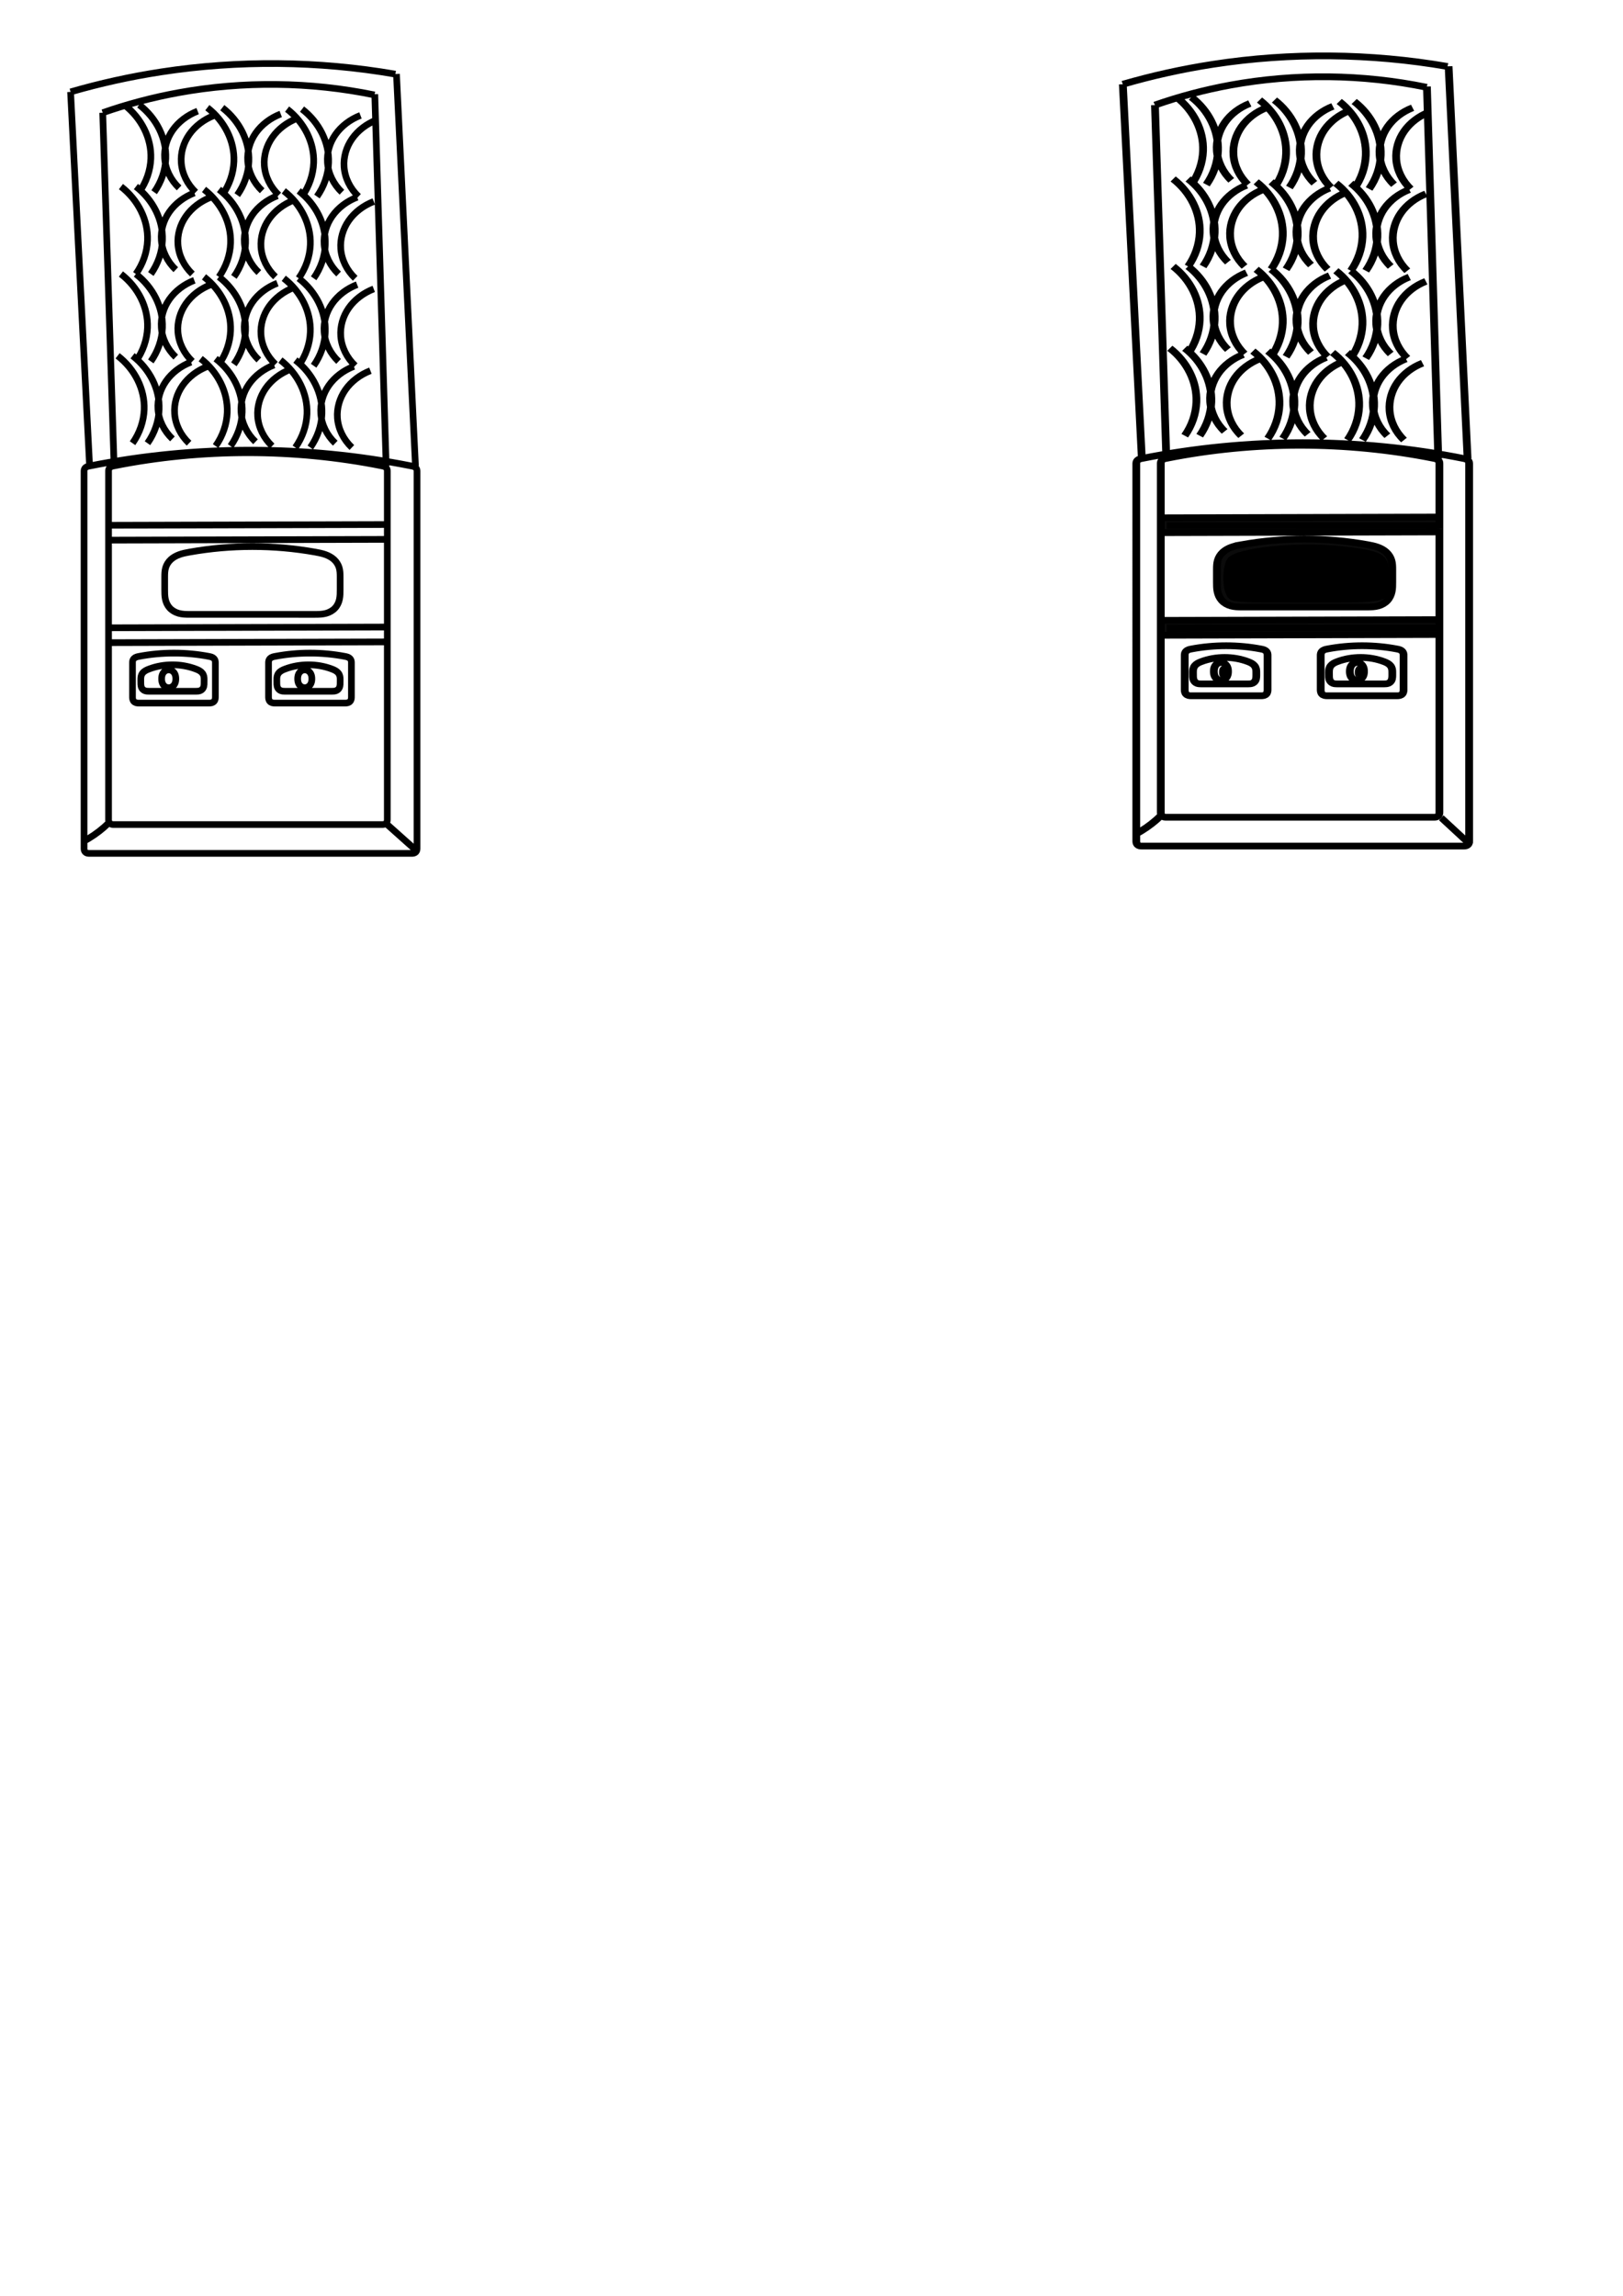 <?xml version="1.0" encoding="UTF-8" standalone="no"?>
<!-- Created with Inkscape (http://www.inkscape.org/) -->

<svg
   width="210mm"
   height="297mm"
   viewBox="0 0 210 297"
   version="1.1"
   id="svg5"
   inkscape:version="1.1.1 (3bf5ae0d25, 2021-09-20)"
   sodipodi:docname="multi pattern mic track icon svg.svg"
   xmlns:inkscape="http://www.inkscape.org/namespaces/inkscape"
   xmlns:sodipodi="http://sodipodi.sourceforge.net/DTD/sodipodi-0.dtd"
   xmlns="http://www.w3.org/2000/svg"
   xmlns:svg="http://www.w3.org/2000/svg">
  <sodipodi:namedview
     id="namedview7"
     pagecolor="#ffffff"
     bordercolor="#666666"
     borderopacity="1.0"
     inkscape:pageshadow="2"
     inkscape:pageopacity="0.0"
     inkscape:pagecheckerboard="0"
     inkscape:document-units="mm"
     showgrid="false"
     inkscape:zoom="1.8756036"
     inkscape:cx="693.64338"
     inkscape:cy="345.22221"
     inkscape:window-width="1680"
     inkscape:window-height="956"
     inkscape:window-x="-11"
     inkscape:window-y="-11"
     inkscape:window-maximized="1"
     inkscape:current-layer="layer1" />
  <defs
     id="defs2">
    <inkscape:path-effect
       effect="spiro"
       id="path-effect1614"
       is_visible="true"
       lpeversion="1" />
    <inkscape:path-effect
       effect="spiro"
       id="path-effect1442"
       is_visible="true"
       lpeversion="1" />
    <inkscape:path-effect
       effect="spiro"
       id="path-effect941"
       is_visible="true"
       lpeversion="1" />
    <inkscape:path-effect
       effect="spiro"
       id="path-effect4302"
       is_visible="true"
       lpeversion="1" />
    <inkscape:path-effect
       effect="spiro"
       id="path-effect4275"
       is_visible="true"
       lpeversion="1" />
    <inkscape:path-effect
       effect="spiro"
       id="path-effect4250"
       is_visible="true"
       lpeversion="1" />
    <inkscape:path-effect
       effect="spiro"
       id="path-effect4246"
       is_visible="true"
       lpeversion="1" />
    <inkscape:path-effect
       effect="spiro"
       id="path-effect4236"
       is_visible="true"
       lpeversion="1" />
    <inkscape:path-effect
       effect="spiro"
       id="path-effect4232"
       is_visible="true"
       lpeversion="1" />
    <inkscape:path-effect
       effect="spiro"
       id="path-effect4218"
       is_visible="true"
       lpeversion="1" />
    <inkscape:path-effect
       effect="spiro"
       id="path-effect4193"
       is_visible="true"
       lpeversion="1" />
    <inkscape:path-effect
       effect="spiro"
       id="path-effect4187"
       is_visible="true"
       lpeversion="1" />
    <inkscape:path-effect
       effect="spiro"
       id="path-effect4073"
       is_visible="true"
       lpeversion="1" />
    <inkscape:path-effect
       effect="spiro"
       id="path-effect3987"
       is_visible="true"
       lpeversion="1" />
    <inkscape:path-effect
       effect="spiro"
       id="path-effect3981"
       is_visible="true"
       lpeversion="1" />
    <inkscape:path-effect
       effect="spiro"
       id="path-effect3784"
       is_visible="true"
       lpeversion="1" />
    <inkscape:path-effect
       effect="spiro"
       id="path-effect3780"
       is_visible="true"
       lpeversion="1" />
    <inkscape:path-effect
       effect="spiro"
       id="path-effect3663"
       is_visible="true"
       lpeversion="1" />
    <inkscape:path-effect
       effect="spiro"
       id="path-effect3632"
       is_visible="true"
       lpeversion="1" />
    <inkscape:path-effect
       effect="spiro"
       id="path-effect3607"
       is_visible="true"
       lpeversion="1" />
    <inkscape:path-effect
       effect="spiro"
       id="path-effect3521"
       is_visible="true"
       lpeversion="1" />
    <inkscape:path-effect
       effect="spiro"
       id="path-effect3446"
       is_visible="true"
       lpeversion="1" />
    <inkscape:path-effect
       effect="spiro"
       id="path-effect3360"
       is_visible="true"
       lpeversion="1" />
    <inkscape:path-effect
       effect="spiro"
       id="path-effect3354"
       is_visible="true"
       lpeversion="1" />
    <inkscape:path-effect
       effect="spiro"
       id="path-effect3317"
       is_visible="true"
       lpeversion="1" />
    <inkscape:path-effect
       effect="spiro"
       id="path-effect3231"
       is_visible="true"
       lpeversion="1" />
    <inkscape:path-effect
       effect="spiro"
       id="path-effect3114"
       is_visible="true"
       lpeversion="1" />
    <inkscape:path-effect
       effect="spiro"
       id="path-effect3108"
       is_visible="true"
       lpeversion="1" />
    <inkscape:path-effect
       effect="spiro"
       id="path-effect2727"
       is_visible="true"
       lpeversion="1" />
    <inkscape:path-effect
       effect="spiro"
       id="path-effect2591"
       is_visible="true"
       lpeversion="1" />
    <inkscape:path-effect
       effect="spiro"
       id="path-effect1946"
       is_visible="true"
       lpeversion="1" />
  </defs>
  <g
     inkscape:label="Layer 1"
     inkscape:groupmode="layer"
     id="layer1">
    <g
       id="g1844"
       transform="translate(-2.549,135.116)" />
    <path
       style="fill:none;stroke:#000000;stroke-width:0.865;stroke-linecap:butt;stroke-linejoin:miter;stroke-opacity:1;stroke-miterlimit:4;stroke-dasharray:none"
       d="m 185.792,313.969 c 2.117,1.84 4.146,3.781 6.079,5.814 0.902,0.949 1.784,1.919 2.643,2.907"
       id="path2725"
       inkscape:original-d="m 185.79155,313.96921 c 2.02644,1.85026 4.05262,3.87644 6.07853,5.81425 2.02591,1.93783 1.76216,1.93836 2.64284,2.90713"
       inkscape:path-effect="#path-effect2727" />
    <g
       id="g4222" />
    <g
       id="g4228"
       transform="translate(26.458,1.058)" />
    <g
       id="g4242"
       transform="matrix(1.111,0,0,0.966,47.538,4.097)" />
    <g
       id="g937"
       transform="matrix(1.111,0,0,0.966,183.674,3.103)">
      <path
         id="path935"
         style="fill:none;stroke:#000000;stroke-width:0.904;stroke-linecap:butt;stroke-linejoin:miter;stroke-miterlimit:4;stroke-dasharray:none;stroke-opacity:1"
         d="m -10.125,44.001 c 2.016,1.792 3.18,4.504 3.091,7.2 -0.052,1.587 -0.523,3.158 -1.352,4.512 M 0.35,45.423 c -1.2,0.532 -2.231,1.439 -2.913,2.561 -0.681,1.122 -1.01,2.455 -0.928,3.766 0.091,1.46 0.694,2.884 1.68,3.965 m 0.226,-10.868 c -1.2,0.532 -2.231,1.439 -2.913,2.561 -0.681,1.122 -1.01,2.455 -0.928,3.766 0.091,1.46 0.694,2.884 1.68,3.965 m -4.64,-11.136 c 2.016,1.792 3.18,4.504 3.091,7.2 -0.052,1.587 -0.523,3.158 -1.352,4.512 m -1.739,-11.713 c 2.016,1.792 3.18,4.504 3.091,7.2 -0.052,1.587 -0.523,3.158 -1.352,4.512 m -3.093,-22.669 c 2.016,1.792 3.18,4.504 3.091,7.2 -0.052,1.587 -0.523,3.158 -1.352,4.512 M 0.737,34.466 c -1.2,0.532 -2.231,1.439 -2.913,2.561 -0.681,1.122 -1.01,2.455 -0.928,3.766 0.091,1.46 0.694,2.884 1.68,3.965 m 0.226,-10.868 c -1.2,0.532 -2.231,1.439 -2.913,2.561 -0.681,1.122 -1.01,2.455 -0.928,3.766 0.091,1.46 0.694,2.884 1.68,3.965 m -4.64,-11.136 c 2.016,1.792 3.18,4.504 3.091,7.2 -0.052,1.587 -0.523,3.158 -1.352,4.512 m -1.739,-11.713 c 2.016,1.792 3.18,4.504 3.091,7.2 -0.052,1.587 -0.523,3.158 -1.352,4.512 M -19.409,43.809 c 2.016,1.792 3.18,4.504 3.091,7.2 -0.052,1.587 -0.523,3.158 -1.352,4.512 m 8.737,-10.291 c -1.2,0.532 -2.231,1.439 -2.913,2.561 -0.681,1.122 -1.01,2.455 -0.928,3.766 0.091,1.46 0.694,2.884 1.68,3.965 m 0.226,-10.868 c -1.2,0.532 -2.231,1.439 -2.913,2.561 -0.681,1.122 -1.01,2.455 -0.928,3.766 0.091,1.46 0.694,2.884 1.68,3.965 M -17.668,43.809 c 2.016,1.792 3.18,4.504 3.091,7.2 -0.052,1.587 -0.523,3.158 -1.352,4.512 m -1.739,-11.713 c 2.016,1.792 3.18,4.504 3.091,7.2 -0.052,1.587 -0.523,3.158 -1.352,4.512 M -19.022,32.852 c 2.016,1.792 3.18,4.504 3.091,7.2 -0.052,1.587 -0.523,3.158 -1.352,4.512 m 8.737,-10.291 c -1.2,0.532 -2.231,1.439 -2.913,2.561 -0.681,1.122 -1.01,2.455 -0.928,3.766 0.091,1.46 0.694,2.884 1.68,3.965 m 0.226,-10.868 c -1.2,0.532 -2.231,1.439 -2.913,2.561 -0.681,1.122 -1.01,2.455 -0.928,3.766 0.091,1.46 0.694,2.884 1.68,3.965 M -17.282,32.852 c 2.016,1.792 3.18,4.504 3.091,7.2 -0.052,1.587 -0.523,3.158 -1.352,4.512 m -1.739,-11.713 c 2.016,1.792 3.18,4.504 3.091,7.2 -0.052,1.587 -0.523,3.158 -1.352,4.512 m -13.537,-1.14 c 2.016,1.792 3.18,4.504 3.091,7.2 -0.052,1.587 -0.523,3.158 -1.352,4.512 m 8.737,-10.291 c -1.2,0.532 -2.231,1.439 -2.913,2.561 -0.681,1.122 -1.01,2.455 -0.928,3.766 0.091,1.46 0.694,2.884 1.68,3.965 m 0.226,-10.868 c -1.2,0.532 -2.231,1.439 -2.913,2.561 -0.681,1.122 -1.01,2.455 -0.928,3.766 0.091,1.46 0.694,2.884 1.68,3.965 m -4.64,-11.136 c 2.016,1.792 3.18,4.504 3.091,7.2 -0.052,1.587 -0.523,3.158 -1.352,4.512 m -1.739,-11.713 c 2.016,1.792 3.18,4.504 3.091,7.2 -0.052,1.587 -0.523,3.158 -1.352,4.512 m -3.093,-22.669 c 2.016,1.792 3.18,4.504 3.091,7.2 -0.052,1.587 -0.523,3.158 -1.352,4.512 m 8.737,-10.291 c -1.2,0.532 -2.231,1.439 -2.913,2.561 -0.681,1.122 -1.01,2.455 -0.928,3.766 0.091,1.46 0.694,2.884 1.68,3.965 m 0.226,-10.868 c -1.2,0.532 -2.231,1.439 -2.913,2.561 -0.681,1.122 -1.01,2.455 -0.928,3.766 0.091,1.46 0.694,2.884 1.68,3.965 m -4.64,-11.136 c 2.016,1.792 3.18,4.504 3.091,7.2 -0.052,1.587 -0.523,3.158 -1.352,4.512 m -1.739,-11.713 c 2.016,1.792 3.18,4.504 3.091,7.2 -0.052,1.587 -0.523,3.158 -1.352,4.512 m 15.477,-22.848 c 2.016,1.792 3.18,4.504 3.091,7.2 -0.052,1.587 -0.523,3.158 -1.352,4.512 M 0.739,22.753 c -1.2,0.532 -2.231,1.439 -2.913,2.561 -0.681,1.122 -1.01,2.455 -0.928,3.766 0.091,1.46 0.694,2.884 1.68,3.965 m 0.226,-10.868 c -1.2,0.532 -2.231,1.439 -2.913,2.561 -0.681,1.122 -1.01,2.455 -0.928,3.766 0.091,1.46 0.694,2.884 1.68,3.965 m -4.64,-11.136 c 2.016,1.792 3.18,4.504 3.091,7.2 -0.052,1.587 -0.523,3.158 -1.352,4.512 m -1.739,-11.713 c 2.016,1.792 3.18,4.504 3.091,7.2 -0.052,1.587 -0.523,3.158 -1.352,4.512 m -3.093,-22.669 c 2.016,1.792 3.18,4.504 3.091,7.2 -0.052,1.587 -0.523,3.158 -1.352,4.512 m 8.737,-10.291 c -1.2,0.532 -2.231,1.439 -2.913,2.561 -0.681,1.122 -1.01,2.455 -0.928,3.766 0.091,1.46 0.694,2.884 1.68,3.965 m 0.226,-10.868 c -1.2,0.532 -2.231,1.439 -2.913,2.561 -0.681,1.122 -1.01,2.455 -0.928,3.766 0.091,1.46 0.694,2.884 1.68,3.965 m -4.64,-11.136 c 2.016,1.792 3.18,4.504 3.091,7.2 -0.052,1.587 -0.523,3.158 -1.352,4.512 m -1.739,-11.713 c 2.016,1.792 3.18,4.504 3.091,7.2 -0.052,1.587 -0.523,3.158 -1.352,4.512 M -19.02,21.139 c 2.016,1.792 3.18,4.504 3.091,7.2 -0.052,1.587 -0.523,3.158 -1.352,4.512 m 8.737,-10.291 c -1.2,0.532 -2.231,1.439 -2.913,2.561 -0.681,1.122 -1.01,2.455 -0.928,3.766 0.091,1.46 0.694,2.884 1.68,3.965 m 0.226,-10.868 c -1.2,0.532 -2.231,1.439 -2.913,2.561 -0.681,1.122 -1.01,2.455 -0.928,3.766 0.091,1.46 0.694,2.884 1.68,3.965 m -4.64,-11.136 c 2.016,1.792 3.18,4.504 3.091,7.2 -0.052,1.587 -0.523,3.158 -1.352,4.512 m -1.739,-11.713 c 2.016,1.792 3.18,4.504 3.091,7.2 -0.052,1.587 -0.523,3.158 -1.352,4.512 M -18.634,10.182 c 2.016,1.792 3.18,4.504 3.091,7.2 -0.052,1.587 -0.523,3.158 -1.352,4.512 M -8.158,11.604 c -1.2,0.532 -2.231,1.439 -2.913,2.561 -0.681,1.122 -1.01,2.455 -0.928,3.766 0.091,1.46 0.694,2.884 1.68,3.965 m 0.226,-10.868 c -1.2,0.532 -2.231,1.439 -2.913,2.561 -0.681,1.122 -1.01,2.455 -0.928,3.766 0.091,1.46 0.694,2.884 1.68,3.965 m -4.64,-11.136 c 2.016,1.792 3.18,4.504 3.091,7.2 -0.052,1.587 -0.523,3.158 -1.352,4.512 m -1.739,-11.713 c 2.016,1.792 3.18,4.504 3.091,7.2 -0.052,1.587 -0.523,3.158 -1.352,4.512 m -13.537,-1.14 c 2.016,1.792 3.18,4.504 3.091,7.2 -0.052,1.587 -0.523,3.158 -1.352,4.512 m 8.737,-10.291 c -1.2,0.532 -2.231,1.439 -2.913,2.561 -0.681,1.122 -1.01,2.455 -0.928,3.766 0.091,1.46 0.694,2.884 1.68,3.965 m 0.226,-10.868 c -1.2,0.532 -2.231,1.439 -2.913,2.561 -0.681,1.122 -1.01,2.455 -0.928,3.766 0.091,1.46 0.694,2.884 1.68,3.965 M -26.951,20.755 c 2.016,1.792 3.18,4.504 3.091,7.2 -0.052,1.587 -0.523,3.158 -1.352,4.512 M -26.951,20.755 c 2.016,1.792 3.18,4.504 3.091,7.2 -0.052,1.587 -0.523,3.158 -1.352,4.512 M -28.305,9.798 c 2.016,1.792 3.18,4.504 3.091,7.2 -0.052,1.587 -0.523,3.158 -1.352,4.512 m 8.737,-10.291 c -1.2,0.532 -2.231,1.439 -2.913,2.561 -0.681,1.122 -1.01,2.455 -0.928,3.766 0.091,1.46 0.694,2.884 1.68,3.965 m 0.226,-10.868 c -1.2,0.532 -2.231,1.439 -2.913,2.561 -0.681,1.122 -1.01,2.455 -0.928,3.766 0.091,1.46 0.694,2.884 1.68,3.965 M -26.564,9.798 c 2.016,1.792 3.18,4.504 3.091,7.2 -0.052,1.587 -0.523,3.158 -1.352,4.512 m -1.739,-11.713 c 2.016,1.792 3.18,4.504 3.091,7.2 -0.052,1.587 -0.523,3.158 -1.352,4.512 M 3.384,5.665 5.596,58.19 M -34.555,8.071 l 2.213,50.119 m -2.213,-50.119 2.213,50.119 M -34.555,8.07 c 3.439,-1.15 6.962,-2.045 10.533,-2.677 9.007,-1.594 18.31,-1.492 27.28,0.297 m -34.072,5.171 c 2.851,-1.152 5.804,-2.051 8.813,-2.683 C -14.495,6.599 -6.639,6.702 0.824,8.476 M 2.183,58.171 0.86,8.376 M -29.49,58.17 -30.814,10.862 m 0.695,95.153 c -0.695,0.787 -1.484,1.49 -2.347,2.088 -0.199,0.138 -0.402,0.271 -0.608,0.398 m 0.732,-50.311 c 12.278,-2.824 25.197,-2.824 37.475,0 0.089,0.02 0.179,0.041 0.263,0.076 0.085,0.035 0.164,0.084 0.226,0.151 0.063,0.067 0.107,0.15 0.13,0.238 0.023,0.088 0.025,0.181 0.025,0.272 v 50.427 c 0,0.096 -1.117e-4,0.192 -0.017,0.285 -0.017,0.094 -0.052,0.186 -0.112,0.261 -0.059,0.075 -0.142,0.131 -0.233,0.16 -0.091,0.029 -0.188,0.032 -0.283,0.032 H -32.342 c -0.095,0 -0.192,-0.003 -0.283,-0.032 -0.091,-0.029 -0.173,-0.085 -0.233,-0.16 -0.059,-0.075 -0.094,-0.167 -0.112,-0.261 -0.017,-0.094 -0.017,-0.19 -0.017,-0.285 V 58.927 c 0,-0.091 0.002,-0.184 0.025,-0.272 0.023,-0.088 0.068,-0.171 0.13,-0.238 0.063,-0.067 0.142,-0.116 0.226,-0.151 0.085,-0.035 0.174,-0.056 0.263,-0.076 z m 11.654,11.534 c 4.801,-0.984 9.801,-0.984 14.602,0 0.405,0.083 0.811,0.175 1.194,0.332 0.383,0.157 0.741,0.383 1.022,0.686 0.282,0.303 0.48,0.68 0.584,1.081 0.104,0.401 0.112,0.819 0.112,1.232 v 1.69 c 0,0.431 -5.044e-4,0.865 -0.078,1.289 -0.077,0.424 -0.237,0.839 -0.504,1.177 -0.267,0.338 -0.64,0.589 -1.05,0.721 -0.41,0.132 -0.849,0.143 -1.28,0.143 H -20.688 c -0.431,0 -0.869,-0.011 -1.28,-0.143 -0.41,-0.132 -0.783,-0.383 -1.05,-0.721 -0.267,-0.338 -0.427,-0.753 -0.504,-1.177 -0.077,-0.424 -0.078,-0.858 -0.078,-1.289 v -1.69 c 0,-0.414 0.008,-0.832 0.112,-1.232 0.104,-0.401 0.302,-0.778 0.584,-1.081 0.282,-0.303 0.64,-0.529 1.022,-0.686 0.383,-0.157 0.789,-0.249 1.194,-0.332 z m -9.257,-3.592 32.159,-0.099 m -32.159,2.09 32.159,-0.099 m -32.159,11.845 32.159,-0.099 m -32.159,2.09 32.159,-0.099 m -8.682,4.945 c 0,0.27 -0.038,0.548 -0.173,0.782 -0.068,0.117 -0.159,0.221 -0.271,0.296 -0.112,0.075 -0.246,0.12 -0.381,0.12 -0.135,0 -0.269,-0.045 -0.381,-0.12 -0.112,-0.075 -0.204,-0.179 -0.271,-0.296 -0.135,-0.234 -0.173,-0.512 -0.173,-0.782 0,-0.27 0.038,-0.548 0.173,-0.782 0.068,-0.117 0.159,-0.221 0.271,-0.296 0.112,-0.075 0.246,-0.12 0.381,-0.12 0.135,0 0.269,0.045 0.381,0.12 0.112,0.075 0.204,0.179 0.271,0.296 0.135,0.234 0.173,0.512 0.173,0.782 z m -3.124,-1.308 c 1.717,-0.753 3.749,-0.753 5.465,0 0.142,0.062 0.282,0.13 0.409,0.217 0.128,0.087 0.243,0.194 0.331,0.321 0.088,0.127 0.148,0.273 0.18,0.424 0.031,0.151 0.034,0.307 0.034,0.462 v 0.129 c 0,0.168 0.004,0.336 -0.006,0.504 -0.009,0.168 -0.035,0.337 -0.108,0.489 -0.073,0.151 -0.195,0.28 -0.348,0.351 -0.152,0.071 -0.325,0.08 -0.493,0.08 h -5.465 c -0.168,0 -0.341,-0.009 -0.493,-0.08 -0.152,-0.071 -0.275,-0.199 -0.348,-0.351 -0.073,-0.151 -0.098,-0.321 -0.108,-0.489 -0.009,-0.168 -0.006,-0.336 -0.006,-0.504 v -0.129 c 0,-0.155 0.002,-0.31 0.034,-0.462 0.031,-0.151 0.091,-0.297 0.18,-0.424 0.088,-0.127 0.204,-0.234 0.331,-0.321 0.128,-0.087 0.268,-0.154 0.409,-0.217 z m -1.148,-1.698 c 2.661,-0.582 5.448,-0.582 8.108,0 0.107,0.023 0.214,0.048 0.315,0.09 0.101,0.042 0.196,0.101 0.27,0.181 0.075,0.08 0.127,0.179 0.155,0.285 0.028,0.106 0.03,0.216 0.03,0.325 v 4.503 c 0,0.114 -1.334e-4,0.229 -0.021,0.341 -0.02,0.112 -0.063,0.222 -0.133,0.311 -0.071,0.089 -0.169,0.156 -0.278,0.191 -0.108,0.035 -0.224,0.038 -0.338,0.038 h -8.108 c -0.114,0 -0.23,-0.003 -0.338,-0.038 -0.108,-0.035 -0.207,-0.101 -0.278,-0.191 -0.071,-0.089 -0.113,-0.199 -0.133,-0.311 -0.02,-0.112 -0.021,-0.227 -0.021,-0.341 v -4.503 c 0,-0.109 0.002,-0.22 0.03,-0.325 0.028,-0.106 0.08,-0.205 0.155,-0.285 0.075,-0.08 0.169,-0.139 0.27,-0.181 0.101,-0.042 0.208,-0.066 0.315,-0.09 z m -11.565,3.007 c 0,0.27 -0.038,0.548 -0.173,0.782 -0.068,0.117 -0.159,0.221 -0.271,0.296 -0.112,0.075 -0.246,0.12 -0.381,0.12 -0.135,0 -0.269,-0.045 -0.381,-0.12 -0.112,-0.075 -0.204,-0.179 -0.271,-0.296 -0.135,-0.234 -0.173,-0.512 -0.173,-0.782 0,-0.27 0.038,-0.548 0.173,-0.782 0.068,-0.117 0.159,-0.221 0.271,-0.296 0.112,-0.075 0.246,-0.12 0.381,-0.12 0.135,0 0.269,0.045 0.381,0.12 0.112,0.075 0.204,0.179 0.271,0.296 0.135,0.234 0.173,0.512 0.173,0.782 z m -3.124,-1.308 c 1.717,-0.753 3.749,-0.753 5.465,0 0.142,0.062 0.282,0.13 0.409,0.217 0.128,0.087 0.243,0.194 0.331,0.321 0.088,0.127 0.148,0.273 0.18,0.424 0.031,0.151 0.034,0.307 0.034,0.462 v 0.129 c 0,0.168 0.004,0.336 -0.006,0.504 -0.009,0.168 -0.035,0.337 -0.108,0.489 -0.073,0.151 -0.195,0.28 -0.348,0.351 -0.152,0.071 -0.325,0.08 -0.493,0.08 h -5.465 c -0.168,0 -0.341,-0.009 -0.493,-0.08 -0.152,-0.071 -0.275,-0.199 -0.348,-0.351 -0.073,-0.151 -0.098,-0.321 -0.108,-0.489 -0.009,-0.168 -0.006,-0.336 -0.006,-0.504 v -0.129 c 0,-0.155 0.002,-0.31 0.034,-0.462 0.031,-0.151 0.091,-0.297 0.18,-0.424 0.088,-0.127 0.204,-0.234 0.331,-0.321 0.128,-0.087 0.268,-0.154 0.409,-0.217 z m -1.148,-1.698 c 2.661,-0.582 5.448,-0.582 8.108,0 0.107,0.023 0.214,0.048 0.315,0.09 0.101,0.042 0.196,0.101 0.27,0.181 0.075,0.08 0.127,0.179 0.155,0.285 0.028,0.106 0.03,0.216 0.03,0.325 v 4.503 c 0,0.114 -1.33e-4,0.229 -0.021,0.341 -0.02,0.112 -0.063,0.222 -0.133,0.311 -0.071,0.089 -0.169,0.156 -0.278,0.191 -0.108,0.035 -0.224,0.038 -0.338,0.038 h -8.108 c -0.114,0 -0.23,-0.003 -0.338,-0.038 -0.108,-0.035 -0.207,-0.101 -0.278,-0.191 -0.071,-0.089 -0.113,-0.199 -0.133,-0.311 -0.02,-0.112 -0.021,-0.227 -0.021,-0.341 v -4.503 c 0,-0.109 0.002,-0.22 0.03,-0.325 0.028,-0.106 0.08,-0.205 0.155,-0.285 0.075,-0.08 0.169,-0.139 0.27,-0.181 0.101,-0.042 0.208,-0.066 0.315,-0.09 z m -2.913,-25.528 c 10.21,-2.343 20.951,-2.343 31.161,0 0.089,0.02 0.179,0.041 0.263,0.076 0.085,0.035 0.164,0.084 0.226,0.151 0.063,0.067 0.107,0.15 0.13,0.238 0.023,0.088 0.025,0.181 0.025,0.272 v 46.584 c 0,0.096 -1.117e-4,0.192 -0.017,0.285 -0.017,0.094 -0.052,0.186 -0.112,0.261 -0.059,0.075 -0.142,0.131 -0.233,0.16 -0.091,0.029 -0.188,0.032 -0.283,0.032 H -29.49 c -0.095,0 -0.192,-0.003 -0.283,-0.032 -0.091,-0.029 -0.173,-0.085 -0.233,-0.16 -0.059,-0.075 -0.094,-0.167 -0.112,-0.261 -0.017,-0.094 -0.017,-0.19 -0.017,-0.285 V 58.908 c 0,-0.091 0.002,-0.184 0.025,-0.272 0.023,-0.088 0.068,-0.171 0.13,-0.238 0.063,-0.067 0.142,-0.116 0.226,-0.151 0.085,-0.035 0.174,-0.056 0.263,-0.076 z"
         inkscape:original-d="m -10.125142,44.001041 c 1.0304936,2.400205 2.0608906,4.800309 3.0911926,7.200318 1.030302,2.400013 -0.901502,3.008229 -1.352398,4.512202 M 0.35043362,45.422673 c -1.280444,2.108877 -2.56077102,4.217663 -3.84097302,6.326365 -1.280207,2.108706 1.120162,2.643097 1.680427,3.964523 m 0.22636,-10.867569 c -1.280444,2.108876 -2.560771,4.217662 -3.840974,6.326364 -1.280207,2.108706 1.120162,2.643097 1.680428,3.964523 m -4.640077,-11.135838 c 1.030494,2.400205 2.060891,4.800309 3.091195,7.200318 1.0303,2.400013 -0.901504,3.008229 -1.3524,4.512202 m -1.738795,-11.71252 c 1.030494,2.400205 2.060891,4.800309 3.091195,7.200318 1.0303,2.400013 -0.901504,3.008229 -1.3524,4.512202 m -3.092725,-22.669474 c 1.030494,2.400206 2.060892,4.800309 3.091194,7.200318 1.0303,2.400013 -0.901502,3.008229 -1.352398,4.512202 M 0.73727362,34.46572 c -1.280448,2.108876 -2.56077102,4.217662 -3.84097702,6.326364 -1.280207,2.108706 1.120165,2.643097 1.680427,3.964523 m 0.226364,-10.867569 c -1.280448,2.108876 -2.560771,4.217662 -3.840978,6.326364 -1.280206,2.108706 1.120166,2.643097 1.680428,3.964524 m -4.640076,-11.135839 c 1.030495,2.400206 2.060894,4.800309 3.091194,7.200318 1.030299,2.400013 -0.9015,3.008229 -1.352396,4.512202 m -1.738798,-11.71252 c 1.030495,2.400206 2.060894,4.800309 3.091194,7.200318 1.030299,2.400013 -0.9015,3.008229 -1.352396,4.512202 M -19.409236,43.808814 c 1.030493,2.400205 2.060891,4.800309 3.091192,7.200318 1.030301,2.400012 -0.901501,3.008229 -1.352397,4.512202 m 8.7367816,-10.290888 c -1.2804446,2.108877 -2.5607706,4.217662 -3.8409756,6.326365 -1.280207,2.108705 1.120164,2.643096 1.680427,3.964523 m 0.226363,-10.86757 c -1.280445,2.108877 -2.560771,4.217663 -3.840977,6.326365 -1.280206,2.108706 1.120165,2.643096 1.680428,3.964523 M -17.66847,43.808814 c 1.030495,2.400205 2.060893,4.800309 3.091193,7.200318 1.030302,2.400012 -0.9015,3.008229 -1.352396,4.512202 m -1.738797,-11.71252 c 1.030495,2.400205 2.060893,4.800309 3.091193,7.200318 1.030302,2.400012 -0.9015,3.008229 -1.352396,4.512202 M -19.022399,32.85186 c 1.030494,2.400205 2.060891,4.800309 3.091192,7.200318 1.030301,2.400013 -0.901501,3.008229 -1.352397,4.512202 m 8.7367826,-10.290888 c -1.280446,2.108877 -2.5607716,4.217663 -3.8409766,6.326365 -1.280206,2.108706 1.120164,2.643097 1.680427,3.964523 m 0.226363,-10.867569 c -1.280445,2.108876 -2.560771,4.217662 -3.840976,6.326364 -1.280206,2.108706 1.120164,2.643097 1.680427,3.964523 M -17.281632,32.85186 c 1.030494,2.400205 2.060892,4.800309 3.091193,7.200318 1.030301,2.400013 -0.901502,3.008229 -1.352397,4.512202 m -1.738796,-11.71252 c 1.030494,2.400205 2.060892,4.800309 3.091193,7.200318 1.030301,2.400013 -0.901502,3.008229 -1.352397,4.512202 m -13.53733,-1.140017 c 1.030494,2.400205 2.060891,4.800309 3.091192,7.200318 1.030302,2.400012 -0.901501,3.008229 -1.352397,4.512202 m 8.736783,-10.290888 c -1.280445,2.108877 -2.560771,4.217663 -3.840977,6.326365 -1.280206,2.108706 1.120165,2.643096 1.680428,3.964523 m 0.226363,-10.86757 c -1.280446,2.108877 -2.560772,4.217663 -3.840977,6.326365 -1.280206,2.108706 1.120164,2.643097 1.680427,3.964523 m -4.640075,-11.135838 c 1.030494,2.400205 2.060892,4.800309 3.091193,7.200318 1.030301,2.400012 -0.901501,3.008229 -1.352397,4.512202 m -1.738796,-11.71252 c 1.030494,2.400205 2.060892,4.800309 3.091193,7.200318 1.030301,2.400012 -0.901501,3.008229 -1.352397,4.512202 m -3.092726,-22.669474 c 1.030494,2.400205 2.060892,4.800309 3.091193,7.200318 1.030301,2.400013 -0.901502,3.008229 -1.352398,4.512202 m 8.736783,-10.290887 c -1.280445,2.108876 -2.560771,4.217662 -3.840976,6.326364 -1.280207,2.108706 1.120164,2.643097 1.680427,3.964523 m 0.226363,-10.867569 c -1.280445,2.108876 -2.560771,4.217662 -3.840977,6.326364 -1.280206,2.108706 1.120165,2.643097 1.680428,3.964523 m -4.640076,-11.135838 c 1.030494,2.400205 2.060892,4.800309 3.091193,7.200318 1.030302,2.400013 -0.901501,3.008229 -1.352397,4.512202 m -1.738796,-11.71252 c 1.030494,2.400205 2.060892,4.800309 3.091193,7.200318 1.030302,2.400013 -0.901501,3.008229 -1.352397,4.512202 m 15.4774326,-22.84836 c 1.030494,2.400205 2.060891,4.800307 3.091192,7.200316 1.0303,2.400013 -0.901501,3.008229 -1.352397,4.512202 M 0.73924362,22.753201 c -1.280444,2.108877 -2.56077102,4.217661 -3.84097702,6.326363 -1.280207,2.108706 1.120165,2.643097 1.680427,3.964523 m 0.226364,-10.867568 c -1.280444,2.108877 -2.560771,4.217661 -3.840978,6.326363 -1.280206,2.108706 1.120166,2.643097 1.680428,3.964523 m -4.640074,-11.135836 c 1.030494,2.400205 2.060892,4.800307 3.091192,7.200316 1.030303,2.400013 -0.9015,3.008229 -1.352396,4.512202 m -1.738796,-11.712518 c 1.030494,2.400205 2.060892,4.800307 3.091192,7.200316 1.030303,2.400013 -0.9015,3.008229 -1.352396,4.512202 m -3.092726,-22.669472 c 1.030494,2.400205 2.060892,4.800309 3.091191,7.200318 1.030303,2.400012 -0.901499,3.008229 -1.352395,4.512202 m 8.736784,-10.290888 c -1.28044798,2.108877 -2.560771,4.217663 -3.840978,6.326365 -1.280206,2.108706 1.120166,2.643096 1.680428,3.964523 m 0.22636302,-10.86757 c -1.28044702,2.108877 -2.56077102,4.217663 -3.84097702,6.326365 -1.280207,2.108706 1.120165,2.643097 1.680427,3.964523 m -4.640076,-11.135838 c 1.030496,2.400205 2.060891,4.800309 3.091194,7.200318 1.0303,2.400012 -0.901503,3.008229 -1.352399,4.512202 m -1.738795,-11.71252 c 1.030496,2.400205 2.060891,4.800309 3.091194,7.200318 1.0303,2.400012 -0.901503,3.008229 -1.352399,4.512202 M -19.020427,21.139341 c 1.030493,2.400206 2.060891,4.800309 3.091192,7.200317 1.030301,2.400012 -0.901501,3.008229 -1.352397,4.512202 m 8.7367826,-10.290886 c -1.280446,2.108876 -2.5607716,4.217661 -3.8409766,6.326363 -1.280206,2.108706 1.120164,2.643096 1.680427,3.964523 m 0.226363,-10.867568 c -1.280445,2.108876 -2.560771,4.217661 -3.840976,6.326363 -1.280207,2.108706 1.120164,2.643097 1.680427,3.964523 m -4.640076,-11.135837 c 1.030495,2.400206 2.060893,4.800309 3.091194,7.200317 1.030301,2.400012 -0.901502,3.008229 -1.352398,4.512202 m -1.738796,-11.712519 c 1.030495,2.400206 2.060893,4.800309 3.091194,7.200317 1.030301,2.400012 -0.901502,3.008229 -1.352398,4.512202 M -18.63359,10.182388 c 1.030494,2.400205 2.060891,4.800308 3.091192,7.200317 1.030301,2.400013 -0.901501,3.00823 -1.352397,4.512203 M -8.1580124,11.60402 c -1.280446,2.108877 -2.5607706,4.217662 -3.8409766,6.326364 -1.280206,2.108706 1.120165,2.643097 1.680428,3.964524 m 0.226362,-10.86757 c -1.280445,2.108877 -2.560771,4.217662 -3.840976,6.326365 -1.280207,2.108705 1.120164,2.643096 1.680427,3.964523 m -4.640075,-11.135838 c 1.030494,2.400205 2.060892,4.800308 3.091193,7.200317 1.030301,2.400013 -0.901501,3.00823 -1.352397,4.512203 m -1.738796,-11.71252 c 1.030494,2.400205 2.060892,4.800308 3.091193,7.200317 1.030301,2.400013 -0.901501,3.00823 -1.352397,4.512203 m -13.53733,-1.140018 c 1.030494,2.400206 2.060891,4.800309 3.091192,7.200317 1.030302,2.400013 -0.901501,3.008229 -1.352397,4.512202 m 8.736783,-10.290886 c -1.280445,2.108876 -2.560771,4.217661 -3.840977,6.326363 -1.280206,2.108706 1.120165,2.643096 1.680428,3.964523 m 0.226363,-10.867568 c -1.280446,2.108877 -2.560772,4.217662 -3.840977,6.326363 -1.280206,2.108706 1.120164,2.643097 1.680427,3.964523 M -26.95059,20.75489 c 1.030494,2.400206 2.060892,4.800309 3.091193,7.200317 1.030301,2.400013 -0.901501,3.008229 -1.352397,4.512202 M -26.95059,20.75489 c 1.030494,2.400206 2.060892,4.800309 3.091193,7.200317 1.030301,2.400013 -0.901501,3.008229 -1.352397,4.512202 M -28.30452,9.797937 c 1.030494,2.400205 2.060891,4.800309 3.091192,7.200318 1.030302,2.400012 -0.901501,3.008229 -1.352397,4.512202 m 8.736783,-10.290888 c -1.280445,2.108877 -2.560771,4.217662 -3.840976,6.326365 -1.280207,2.108705 1.120164,2.643096 1.680427,3.964523 m 0.226363,-10.86757 c -1.280446,2.108877 -2.560771,4.217663 -3.840977,6.326365 -1.280206,2.108706 1.120165,2.643096 1.680428,3.964523 M -26.563753,9.797937 c 1.030494,2.400205 2.060892,4.800309 3.091193,7.200318 1.030302,2.400012 -0.901501,3.008229 -1.352397,4.512202 m -1.738796,-11.71252 c 1.030494,2.400205 2.060892,4.800309 3.091193,7.200318 1.030302,2.400012 -0.901501,3.008229 -1.352397,4.512202 M 3.3836076,5.664947 c 0.737643,17.508416 1.475198,35.016731 2.212666,52.524934 M -34.554997,8.070557 c 0.737637,16.706541 1.475188,33.412981 2.212652,50.119324 M -34.554997,8.070557 c 0.737637,16.706541 1.475188,33.412981 2.212652,50.119324 M -34.554844,8.06958 C -31.04377,7.177277 -27.5328,6.284874 -24.021938,5.392373 -20.511074,4.499871 -5.8350174,5.590783 3.2582836,5.68984 m -34.0722206,5.171296 c 2.937644,-0.894364 5.875202,-1.788827 8.812666,-2.68339 C -19.063803,7.283183 -6.7846454,8.376615 0.82353562,8.4759 M 2.1833546,58.171096 C 1.7423346,41.572716 1.3012196,24.974226 0.86002062,8.375636 M -29.489527,58.170468 c -0.441456,-15.769399 -0.882999,-31.5389 -1.324628,-47.308495 m 0.69533,95.152957 c -0.811132,0.6961 -1.564405,1.3921 -2.346739,2.088 -0.782332,0.69589 -0.405521,0.26524 -0.608413,0.39771 m 0.731632,-50.310759 H 5.1328586 c 0.35717,0 0.644717,0.32894 0.644717,0.737526 v 50.426563 c 0,0.40859 -0.287547,0.73753 -0.644717,0.73753 H -32.342345 c -0.357174,0 -0.644716,-0.32894 -0.644716,-0.73753 V 58.927407 c 0,-0.408586 0.287542,-0.737526 0.644716,-0.737526 z m 11.653928,11.533687 h 14.6019296 c 1.613077,0 2.911691,1.48557 2.911691,3.33085 v 1.69028 c 0,1.84529 -1.298614,3.33085 -2.911691,3.33085 H -20.688417 c -1.61308,0 -2.911693,-1.48556 -2.911693,-3.33085 v -1.69028 c 0,-1.84528 1.298613,-3.33085 2.911693,-3.33085 z m -9.256575,-3.59165 32.1590026,-0.0994 m -32.1590026,2.09026 32.1590026,-0.0994 m -32.1590026,11.84535 32.1590026,-0.0994 m -32.1590026,2.09026 32.1590026,-0.0994 m -8.681881,4.94478 a 0.82570412,1.1980617 0 0 1 -0.825702,1.19806 0.82570412,1.1980617 0 0 1 -0.825705,-1.19806 0.82570412,1.1980617 0 0 1 0.825705,-1.19806 0.82570412,1.1980617 0 0 1 0.825702,1.19806 z m -3.123801,-1.30823 h 5.465358 c 0.528667,0 0.954269,0.63476 0.954269,1.42325 v 0.12938 c 0,0.78848 -0.425602,1.42325 -0.954269,1.42325 h -5.465358 c -0.5286656,0 -0.9542686,-0.63477 -0.9542686,-1.42325 v -0.12938 c 0,-0.78849 0.425603,-1.42325 0.9542686,-1.42325 z m -1.1477166,-1.69829 h 8.1084596 c 0.42637,0 0.769622,0.39267 0.769622,0.88042 v 4.50317 c 0,0.48774 -0.343252,0.88041 -0.769622,0.88041 h -8.1084596 c -0.426369,0 -0.769622,-0.39267 -0.769622,-0.88041 v -4.50317 c 0,-0.48775 0.343253,-0.88042 0.769622,-0.88042 z m -11.565259,3.00652 a 0.82570412,1.1980617 0 0 1 -0.825702,1.19806 0.82570412,1.1980617 0 0 1 -0.825706,-1.19806 0.82570412,1.1980617 0 0 1 0.825706,-1.19806 0.82570412,1.1980617 0 0 1 0.825702,1.19806 z m -3.123802,-1.30823 h 5.465358 c 0.528666,0 0.954269,0.63476 0.954269,1.42325 v 0.12938 c 0,0.78848 -0.425603,1.42325 -0.954269,1.42325 h -5.465358 c -0.528666,0 -0.954269,-0.63477 -0.954269,-1.42325 v -0.12938 c 0,-0.78849 0.425603,-1.42325 0.954269,-1.42325 z m -1.147717,-1.69829 h 8.108461 c 0.42637,0 0.769622,0.39267 0.769622,0.88042 v 4.50317 c 0,0.48774 -0.343252,0.88041 -0.769622,0.88041 h -8.108461 c -0.426369,0 -0.769622,-0.39267 -0.769622,-0.88041 v -4.50317 c 0,-0.48775 0.343253,-0.88042 0.769622,-0.88042 z m -2.913361,-25.52798 H 1.6716296 c 0.35717,0 0.64471,0.328937 0.64471,0.737523 v 46.584139 c 0,0.40859 -0.28754,0.73752 -0.64471,0.73752 H -29.489527 c -0.357171,0 -0.644712,-0.32893 -0.644712,-0.73752 V 58.907991 c 0,-0.408586 0.287541,-0.737523 0.644712,-0.737523 z"
         inkscape:path-effect="#path-effect941" />
    </g>
    <path
       style="fill:#000000;stroke:#000000;stroke-width:1.809;stroke-linecap:round;stroke-linejoin:round;stroke-opacity:0.955;paint-order:stroke markers fill"
       d=""
       id="path1251"
       transform="scale(0.265)" />
    <path
       style="fill:#000000;stroke:#000000;stroke-width:1.809;stroke-linecap:round;stroke-linejoin:round;stroke-opacity:0.955;paint-order:stroke markers fill"
       d=""
       id="path1290"
       transform="scale(0.265)" />
    <path
       style="fill:#000000;stroke:#000000;stroke-width:1.809;stroke-linecap:round;stroke-linejoin:round;stroke-opacity:0.955;paint-order:stroke markers fill"
       d=""
       id="path1329"
       transform="scale(0.265)" />
    <path
       id="path1440"
       style="fill:none;stroke:#000000;stroke-width:0.865;stroke-linecap:butt;stroke-linejoin:miter;stroke-opacity:1;stroke-miterlimit:4;stroke-dasharray:none"
       d="m 50.078,106.646 3.95,3.527 M 36.285,46.583 c 2.241,1.731 3.535,4.349 3.436,6.952 -0.058,1.532 -0.582,3.049 -1.503,4.357 m 9.71,-9.936 c -1.334,0.514 -2.48,1.389 -3.237,2.473 -0.757,1.084 -1.123,2.371 -1.032,3.636 0.101,1.41 0.772,2.784 1.868,3.828 m 0.252,-10.493 c -1.334,0.514 -2.48,1.389 -3.237,2.473 -0.757,1.084 -1.123,2.371 -1.032,3.636 0.101,1.41 0.772,2.784 1.868,3.828 M 38.22,46.583 c 2.241,1.731 3.535,4.349 3.436,6.952 -0.058,1.532 -0.582,3.049 -1.503,4.357 M 38.22,46.583 c 2.241,1.731 3.535,4.349 3.436,6.952 -0.058,1.532 -0.582,3.049 -1.503,4.357 M 36.715,36.003 c 2.241,1.731 3.535,4.349 3.436,6.952 -0.058,1.532 -0.582,3.049 -1.503,4.357 m 9.71,-9.936 c -1.334,0.514 -2.48,1.389 -3.237,2.473 -0.757,1.084 -1.123,2.371 -1.032,3.636 0.101,1.41 0.772,2.784 1.868,3.828 m 0.252,-10.493 c -1.334,0.514 -2.48,1.389 -3.237,2.473 -0.757,1.084 -1.123,2.371 -1.032,3.636 0.101,1.41 0.772,2.784 1.868,3.828 m -5.157,-10.752 c 2.241,1.731 3.535,4.349 3.436,6.952 -0.058,1.532 -0.582,3.049 -1.503,4.357 M 38.649,36.003 c 2.241,1.731 3.535,4.349 3.436,6.952 -0.058,1.532 -0.582,3.049 -1.503,4.357 M 25.966,46.397 c 2.241,1.731 3.535,4.349 3.436,6.952 -0.058,1.532 -0.582,3.049 -1.503,4.357 m 9.71,-9.936 c -1.334,0.514 -2.48,1.389 -3.237,2.473 -0.757,1.084 -1.123,2.371 -1.032,3.636 0.101,1.41 0.772,2.784 1.868,3.828 m 0.252,-10.493 c -1.334,0.514 -2.48,1.389 -3.237,2.473 -0.757,1.084 -1.123,2.371 -1.032,3.636 0.101,1.41 0.772,2.784 1.868,3.828 M 27.901,46.397 c 2.241,1.731 3.535,4.349 3.436,6.952 -0.058,1.532 -0.582,3.049 -1.503,4.357 M 27.901,46.397 c 2.241,1.731 3.535,4.349 3.436,6.952 -0.058,1.532 -0.582,3.049 -1.503,4.357 M 26.396,35.818 c 2.241,1.731 3.535,4.349 3.436,6.952 -0.058,1.532 -0.582,3.049 -1.503,4.357 m 9.71,-9.936 c -1.334,0.514 -2.48,1.389 -3.237,2.473 -0.757,1.084 -1.123,2.371 -1.032,3.636 0.101,1.41 0.772,2.784 1.868,3.828 M 35.889,36.633 c -1.334,0.514 -2.48,1.389 -3.237,2.473 -0.757,1.084 -1.123,2.371 -1.032,3.636 0.101,1.41 0.772,2.784 1.868,3.828 M 28.331,35.818 c 2.241,1.731 3.535,4.349 3.436,6.952 -0.058,1.532 -0.582,3.049 -1.503,4.357 m -1.933,-11.309 c 2.241,1.731 3.535,4.349 3.436,6.952 -0.058,1.532 -0.582,3.049 -1.503,4.357 M 15.218,46.026 c 2.241,1.731 3.535,4.349 3.436,6.952 -0.058,1.532 -0.582,3.049 -1.503,4.357 m 9.71,-9.936 c -1.334,0.514 -2.48,1.389 -3.237,2.473 -0.757,1.084 -1.123,2.371 -1.032,3.636 0.101,1.41 0.772,2.784 1.868,3.828 m 0.252,-10.493 c -1.334,0.514 -2.48,1.389 -3.237,2.473 -0.757,1.084 -1.123,2.371 -1.032,3.636 0.101,1.41 0.772,2.784 1.868,3.828 M 17.153,46.026 c 2.241,1.731 3.535,4.349 3.436,6.952 -0.058,1.532 -0.582,3.049 -1.503,4.357 m -1.933,-11.309 c 2.241,1.731 3.535,4.349 3.436,6.952 -0.058,1.532 -0.582,3.049 -1.503,4.357 M 15.648,35.446 c 2.241,1.731 3.535,4.349 3.436,6.952 -0.058,1.532 -0.582,3.049 -1.503,4.357 m 9.71,-9.936 c -1.334,0.514 -2.48,1.389 -3.237,2.473 -0.757,1.084 -1.123,2.371 -1.032,3.636 0.101,1.41 0.772,2.784 1.868,3.828 m 0.252,-10.493 c -1.334,0.514 -2.48,1.389 -3.237,2.473 -0.757,1.084 -1.123,2.371 -1.032,3.636 0.101,1.41 0.772,2.784 1.868,3.828 m -5.157,-10.752 c 2.241,1.731 3.535,4.349 3.436,6.952 -0.058,1.532 -0.582,3.049 -1.503,4.357 m -1.933,-11.309 c 2.241,1.731 3.535,4.349 3.436,6.952 -0.058,1.532 -0.582,3.049 -1.503,4.357 M 36.717,24.694 c 2.241,1.731 3.535,4.349 3.436,6.952 -0.058,1.532 -0.582,3.049 -1.503,4.357 m 9.71,-9.936 c -1.334,0.514 -2.48,1.389 -3.237,2.473 -0.757,1.084 -1.123,2.371 -1.032,3.636 0.101,1.41 0.772,2.784 1.868,3.828 m 0.252,-10.493 c -1.334,0.514 -2.48,1.389 -3.237,2.473 -0.757,1.084 -1.123,2.371 -1.032,3.636 0.101,1.41 0.772,2.784 1.868,3.828 M 38.652,24.694 c 2.241,1.731 3.535,4.349 3.436,6.952 -0.058,1.532 -0.582,3.049 -1.503,4.357 m -1.933,-11.309 c 2.241,1.731 3.535,4.349 3.436,6.952 -0.058,1.532 -0.582,3.049 -1.503,4.357 M 37.147,14.114 c 2.241,1.731 3.535,4.349 3.436,6.952 -0.058,1.532 -0.582,3.049 -1.503,4.357 m 9.71,-9.936 c -1.334,0.514 -2.48,1.389 -3.237,2.473 -0.757,1.084 -1.123,2.371 -1.032,3.636 0.101,1.41 0.772,2.784 1.868,3.828 m 0.252,-10.493 c -1.334,0.514 -2.48,1.389 -3.237,2.473 -0.757,1.084 -1.123,2.371 -1.032,3.636 0.101,1.41 0.772,2.784 1.868,3.828 M 39.082,14.114 c 2.241,1.731 3.535,4.349 3.436,6.952 -0.058,1.532 -0.582,3.049 -1.503,4.357 M 39.082,14.114 c 2.241,1.731 3.535,4.349 3.436,6.952 -0.058,1.532 -0.582,3.049 -1.503,4.357 M 26.398,24.508 c 2.241,1.731 3.535,4.349 3.436,6.952 -0.058,1.532 -0.582,3.049 -1.503,4.357 m 9.71,-9.936 c -1.334,0.514 -2.48,1.389 -3.237,2.473 -0.757,1.084 -1.123,2.371 -1.032,3.636 0.101,1.41 0.772,2.784 1.868,3.828 m 0.252,-10.493 c -1.334,0.514 -2.48,1.389 -3.237,2.473 -0.757,1.084 -1.123,2.371 -1.032,3.636 0.101,1.41 0.772,2.784 1.868,3.828 m -5.157,-10.752 c 2.241,1.731 3.535,4.349 3.436,6.952 -0.058,1.532 -0.582,3.049 -1.503,4.357 m -1.933,-11.309 c 2.241,1.731 3.535,4.349 3.436,6.952 -0.058,1.532 -0.582,3.049 -1.503,4.357 M 26.828,13.929 c 2.241,1.731 3.535,4.349 3.436,6.952 -0.058,1.532 -0.582,3.049 -1.503,4.357 m 9.71,-9.936 c -1.334,0.514 -2.48,1.389 -3.237,2.473 -0.757,1.084 -1.123,2.371 -1.032,3.636 0.101,1.41 0.772,2.784 1.868,3.828 m 0.252,-10.493 c -1.334,0.514 -2.48,1.389 -3.237,2.473 -0.757,1.084 -1.123,2.371 -1.032,3.636 0.101,1.41 0.772,2.784 1.868,3.828 m -5.157,-10.752 c 2.241,1.731 3.535,4.349 3.436,6.952 -0.058,1.532 -0.582,3.049 -1.503,4.357 m -1.933,-11.309 c 2.241,1.731 3.535,4.349 3.436,6.952 -0.058,1.532 -0.582,3.049 -1.503,4.357 M 15.65,24.137 c 2.241,1.731 3.535,4.349 3.436,6.952 -0.058,1.532 -0.582,3.049 -1.503,4.357 M 27.293,25.51 c -1.334,0.514 -2.48,1.389 -3.237,2.473 -0.757,1.084 -1.123,2.371 -1.032,3.636 0.101,1.41 0.772,2.784 1.868,3.828 m 0.252,-10.493 c -1.334,0.514 -2.48,1.389 -3.237,2.473 -0.757,1.084 -1.123,2.371 -1.032,3.636 0.101,1.41 0.772,2.784 1.868,3.828 M 17.585,24.137 c 2.241,1.731 3.535,4.349 3.436,6.952 -0.058,1.532 -0.582,3.049 -1.503,4.357 m -1.933,-11.309 c 2.241,1.731 3.535,4.349 3.436,6.952 -0.058,1.532 -0.582,3.049 -1.503,4.357 M 16.08,13.558 c 2.241,1.731 3.535,4.349 3.436,6.952 -0.058,1.532 -0.582,3.049 -1.503,4.357 m 9.71,-9.936 c -1.334,0.514 -2.48,1.389 -3.237,2.473 -0.757,1.084 -1.123,2.371 -1.032,3.636 0.101,1.41 0.772,2.784 1.868,3.828 m 0.252,-10.493 c -1.334,0.514 -2.48,1.389 -3.237,2.473 -0.757,1.084 -1.123,2.371 -1.032,3.636 0.101,1.41 0.772,2.784 1.868,3.828 M 18.015,13.558 c 2.241,1.731 3.535,4.349 3.436,6.952 -0.058,1.532 -0.582,3.049 -1.503,4.357 m -1.933,-11.309 c 2.241,1.731 3.535,4.349 3.436,6.952 -0.058,1.532 -0.582,3.049 -1.503,4.357 M 51.299,9.567 53.758,60.283 M 9.133,11.89 11.592,60.283 M 9.133,11.89 11.592,60.283 M 9.133,11.889 C 12.955,10.779 16.872,9.914 20.84,9.304 30.85,7.765 41.19,7.863 51.159,9.591 m -37.868,4.993 c 3.169,-1.112 6.45,-1.98 9.795,-2.591 8.343,-1.524 17.073,-1.425 25.368,0.288 m 1.511,47.984 -1.471,-48.081 M 14.763,60.264 13.291,14.585 m 0.773,91.876 c -0.772,0.76 -1.65,1.438 -2.608,2.016 -0.221,0.133 -0.447,0.261 -0.676,0.384 m 0.813,-48.578 c 13.646,-2.726 28.004,-2.726 41.65,0 0.099,0.02 0.198,0.04 0.292,0.074 0.094,0.034 0.182,0.081 0.252,0.146 0.07,0.064 0.119,0.145 0.145,0.23 0.026,0.085 0.028,0.175 0.028,0.263 v 48.69 c 0,0.092 -1.24e-4,0.185 -0.019,0.276 -0.019,0.091 -0.058,0.179 -0.124,0.252 -0.066,0.072 -0.158,0.126 -0.259,0.154 -0.101,0.028 -0.209,0.031 -0.315,0.031 H 11.592 c -0.106,0 -0.214,-0.003 -0.315,-0.031 -0.101,-0.028 -0.193,-0.082 -0.259,-0.154 -0.066,-0.072 -0.105,-0.161 -0.124,-0.252 -0.019,-0.091 -0.019,-0.183 -0.019,-0.276 V 60.995 c 0,-0.088 0.002,-0.177 0.028,-0.263 0.026,-0.085 0.075,-0.166 0.145,-0.23 0.07,-0.064 0.158,-0.112 0.252,-0.146 0.094,-0.034 0.193,-0.054 0.292,-0.074 z m 12.952,11.136 c 5.336,-0.95 10.893,-0.95 16.229,0 0.45,0.08 0.902,0.169 1.327,0.32 0.425,0.152 0.823,0.37 1.136,0.663 0.313,0.293 0.533,0.657 0.649,1.043 0.115,0.387 0.124,0.79 0.124,1.19 v 1.632 c 0,0.416 -5.61e-4,0.835 -0.086,1.245 -0.086,0.41 -0.263,0.81 -0.56,1.136 -0.297,0.327 -0.711,0.569 -1.168,0.696 -0.456,0.127 -0.943,0.138 -1.422,0.138 H 24.545 c -0.479,0 -0.966,-0.011 -1.422,-0.138 -0.456,-0.127 -0.87,-0.37 -1.168,-0.696 -0.297,-0.327 -0.474,-0.727 -0.56,-1.136 -0.086,-0.41 -0.086,-0.829 -0.086,-1.245 v -1.632 c 0,-0.399 0.009,-0.803 0.124,-1.19 0.115,-0.387 0.336,-0.751 0.649,-1.043 0.313,-0.293 0.711,-0.511 1.136,-0.663 0.425,-0.152 0.877,-0.24 1.327,-0.32 z m -10.288,-3.468 35.742,-0.096 m -35.742,2.018 35.742,-0.096 m -35.742,11.437 35.742,-0.096 m -35.742,2.018 35.742,-0.096 m -9.649,4.774 c 0,0.261 -0.043,0.529 -0.193,0.755 -0.075,0.113 -0.177,0.213 -0.302,0.286 -0.125,0.072 -0.273,0.116 -0.423,0.116 -0.15,0 -0.298,-0.043 -0.423,-0.116 -0.125,-0.072 -0.227,-0.173 -0.302,-0.286 -0.15,-0.226 -0.193,-0.494 -0.193,-0.755 0,-0.261 0.043,-0.529 0.193,-0.755 0.075,-0.113 0.177,-0.213 0.302,-0.286 0.125,-0.072 0.273,-0.116 0.423,-0.116 0.15,0 0.298,0.043 0.423,0.116 0.125,0.072 0.227,0.173 0.302,0.286 0.15,0.226 0.193,0.494 0.193,0.755 z m -3.472,-1.263 c 1.908,-0.728 4.166,-0.728 6.074,0 0.157,0.06 0.313,0.125 0.455,0.209 0.142,0.084 0.27,0.187 0.368,0.31 0.098,0.123 0.165,0.263 0.2,0.41 0.035,0.146 0.037,0.297 0.037,0.446 v 0.125 c 0,0.162 0.004,0.325 -0.006,0.487 -0.01,0.162 -0.039,0.326 -0.12,0.472 -0.081,0.146 -0.217,0.27 -0.387,0.339 -0.169,0.068 -0.361,0.077 -0.548,0.077 h -6.074 c -0.187,0 -0.379,-0.009 -0.548,-0.077 -0.169,-0.068 -0.306,-0.192 -0.387,-0.339 -0.081,-0.146 -0.109,-0.31 -0.12,-0.472 -0.01,-0.162 -0.006,-0.324 -0.006,-0.487 v -0.125 c 0,-0.149 0.003,-0.3 0.037,-0.446 0.035,-0.146 0.102,-0.287 0.2,-0.41 0.098,-0.123 0.226,-0.226 0.368,-0.31 0.142,-0.084 0.298,-0.149 0.455,-0.209 z m -1.276,-1.64 c 2.957,-0.562 6.054,-0.562 9.012,0 0.119,0.023 0.238,0.046 0.35,0.086 0.112,0.04 0.217,0.097 0.3,0.174 0.083,0.077 0.142,0.173 0.172,0.275 0.031,0.102 0.033,0.209 0.033,0.314 v 4.348 c 0,0.11 -1.48e-4,0.221 -0.023,0.329 -0.023,0.108 -0.069,0.214 -0.148,0.3 -0.079,0.086 -0.188,0.15 -0.309,0.184 -0.121,0.034 -0.249,0.037 -0.376,0.037 h -9.012 c -0.127,0 -0.255,-0.003 -0.376,-0.037 -0.121,-0.034 -0.23,-0.098 -0.309,-0.184 -0.079,-0.086 -0.125,-0.192 -0.148,-0.3 -0.023,-0.108 -0.023,-0.219 -0.023,-0.329 v -4.348 c 0,-0.105 0.002,-0.212 0.033,-0.314 0.031,-0.102 0.089,-0.198 0.172,-0.275 0.083,-0.077 0.188,-0.134 0.3,-0.174 0.112,-0.04 0.231,-0.064 0.35,-0.086 z m -12.854,2.903 c 0,0.261 -0.043,0.529 -0.193,0.755 -0.075,0.113 -0.177,0.213 -0.302,0.286 -0.125,0.072 -0.273,0.116 -0.423,0.116 -0.15,0 -0.298,-0.043 -0.423,-0.116 -0.125,-0.072 -0.227,-0.173 -0.302,-0.286 -0.15,-0.226 -0.193,-0.494 -0.193,-0.755 0,-0.261 0.043,-0.529 0.193,-0.755 0.075,-0.113 0.177,-0.213 0.302,-0.286 0.125,-0.072 0.273,-0.116 0.423,-0.116 0.15,0 0.298,0.043 0.423,0.116 0.125,0.072 0.227,0.173 0.302,0.286 0.15,0.226 0.193,0.494 0.193,0.755 z m -3.472,-1.263 c 1.908,-0.728 4.166,-0.728 6.074,0 0.157,0.06 0.313,0.125 0.455,0.209 0.142,0.084 0.27,0.187 0.368,0.31 0.098,0.123 0.165,0.263 0.2,0.41 0.035,0.146 0.037,0.297 0.037,0.446 v 0.125 c 0,0.162 0.004,0.325 -0.006,0.487 -0.01,0.162 -0.039,0.326 -0.12,0.472 -0.081,0.146 -0.217,0.27 -0.387,0.339 -0.169,0.068 -0.361,0.077 -0.548,0.077 h -6.074 c -0.187,0 -0.379,-0.009 -0.548,-0.077 -0.169,-0.068 -0.306,-0.192 -0.387,-0.339 -0.081,-0.146 -0.109,-0.31 -0.12,-0.472 -0.01,-0.162 -0.006,-0.324 -0.006,-0.487 v -0.125 c 0,-0.149 0.003,-0.3 0.037,-0.446 0.035,-0.146 0.102,-0.287 0.2,-0.41 0.098,-0.123 0.226,-0.226 0.368,-0.31 0.142,-0.084 0.298,-0.149 0.455,-0.209 z m -1.276,-1.64 c 2.957,-0.562 6.054,-0.562 9.012,0 0.119,0.023 0.238,0.046 0.35,0.086 0.112,0.04 0.217,0.097 0.3,0.174 0.083,0.077 0.142,0.173 0.172,0.275 0.031,0.102 0.033,0.209 0.033,0.314 v 4.348 c 0,0.11 -1.48e-4,0.221 -0.023,0.329 -0.023,0.108 -0.07,0.214 -0.148,0.3 -0.079,0.086 -0.188,0.15 -0.309,0.184 -0.121,0.034 -0.249,0.037 -0.376,0.037 h -9.012 c -0.127,0 -0.255,-0.003 -0.376,-0.037 -0.121,-0.034 -0.23,-0.098 -0.309,-0.184 -0.079,-0.086 -0.125,-0.192 -0.148,-0.3 -0.023,-0.108 -0.023,-0.219 -0.023,-0.329 v -4.348 c 0,-0.105 0.002,-0.212 0.033,-0.314 0.031,-0.102 0.089,-0.198 0.172,-0.275 0.083,-0.077 0.188,-0.134 0.3,-0.174 0.112,-0.04 0.231,-0.064 0.35,-0.086 z M 14.763,60.264 c 11.348,-2.262 23.285,-2.262 34.633,0 0.099,0.02 0.198,0.04 0.292,0.074 0.094,0.034 0.182,0.081 0.252,0.146 0.07,0.064 0.119,0.145 0.145,0.23 0.026,0.085 0.028,0.175 0.028,0.263 v 44.98 c 0,0.092 -1.24e-4,0.185 -0.019,0.276 -0.019,0.091 -0.058,0.179 -0.124,0.252 -0.066,0.072 -0.158,0.126 -0.259,0.154 -0.101,0.028 -0.209,0.031 -0.315,0.031 H 14.763 c -0.106,0 -0.214,-0.003 -0.315,-0.031 -0.101,-0.028 -0.193,-0.082 -0.259,-0.154 -0.066,-0.072 -0.105,-0.161 -0.124,-0.252 -0.019,-0.091 -0.019,-0.183 -0.019,-0.276 V 60.976 c 0,-0.088 0.002,-0.178 0.028,-0.263 0.026,-0.085 0.075,-0.166 0.145,-0.23 0.07,-0.064 0.158,-0.112 0.252,-0.146 0.094,-0.034 0.193,-0.054 0.292,-0.074 z" />
    <g
       id="g1754">
      <path
         style="fill:#000000;stroke:#000000;stroke-width:4.465;stroke-linecap:round;stroke-linejoin:round;stroke-opacity:0.955;paint-order:stroke markers fill"
         d="m 599.737,291.887 c -3.132,-3.132 -3.268,-15.631 -0.21,-19.407 4.228,-5.221 33.924,-8.282 56.079,-5.781 20.594,2.325 22.804,3.851 22.804,15.75 0,12.24 1.801,11.718 -40.477,11.718 -34.396,0 -36.012,-0.097 -38.196,-2.28 z"
         id="path1056"
         transform="scale(0.265)" />
      <path
         style="fill:#000000;stroke:#000000;stroke-width:2.573;stroke-linecap:round;stroke-linejoin:round;stroke-opacity:0.955;paint-order:stroke markers fill"
         d="m 569.676,306.941 v -2.063 h 66.035 66.035 v 1.643 1.643 l -62.585,0.006 c -34.422,0.003 -64.138,0.192 -66.035,0.42 l -3.45,0.414 z"
         id="path1134"
         transform="scale(0.265)" />
      <path
         style="fill:#000000;stroke:#000000;stroke-width:2.573;stroke-linecap:round;stroke-linejoin:round;stroke-opacity:0.955;paint-order:stroke markers fill"
         d="m 569.676,256.584 v -1.643 h 66.035 66.035 v 1.643 1.643 h -66.035 -66.035 z"
         id="path1173"
         transform="scale(0.265)" />
      <path
         style="fill:#000000;stroke:#000000;stroke-width:1.809;stroke-linecap:round;stroke-linejoin:round;stroke-opacity:0.955;paint-order:stroke markers fill"
         d="m 662.904,330.153 c -0.761,-0.761 -0.678,-3.367 0.129,-4.037 1.017,-0.844 1.637,-0.162 1.637,1.802 0,1.99 -0.888,3.114 -1.766,2.235 z"
         id="path1212"
         transform="scale(0.265)" />
      <path
         style="fill:#000000;stroke:#000000;stroke-width:1.038;stroke-linecap:round;stroke-linejoin:round;stroke-opacity:0.955;paint-order:stroke markers fill"
         d="m 596.241,330.245 c -0.74,-0.818 -0.714,-3.46 0.043,-4.216 1.419,-1.419 2.93,1.602 1.848,3.695 -0.315,0.608 -0.889,1.079 -1.316,1.079 -0.038,0 -0.297,-0.251 -0.575,-0.558 z"
         id="path1368"
         transform="scale(0.265)" />
      <path
         style="fill:none;stroke:#000000;stroke-width:0.865;stroke-linecap:butt;stroke-linejoin:miter;stroke-opacity:1;stroke-miterlimit:4;stroke-dasharray:none"
         d="m 186.489,105.799 3.809,3.527"
         id="path1612" />
    </g>
  </g>
</svg>
